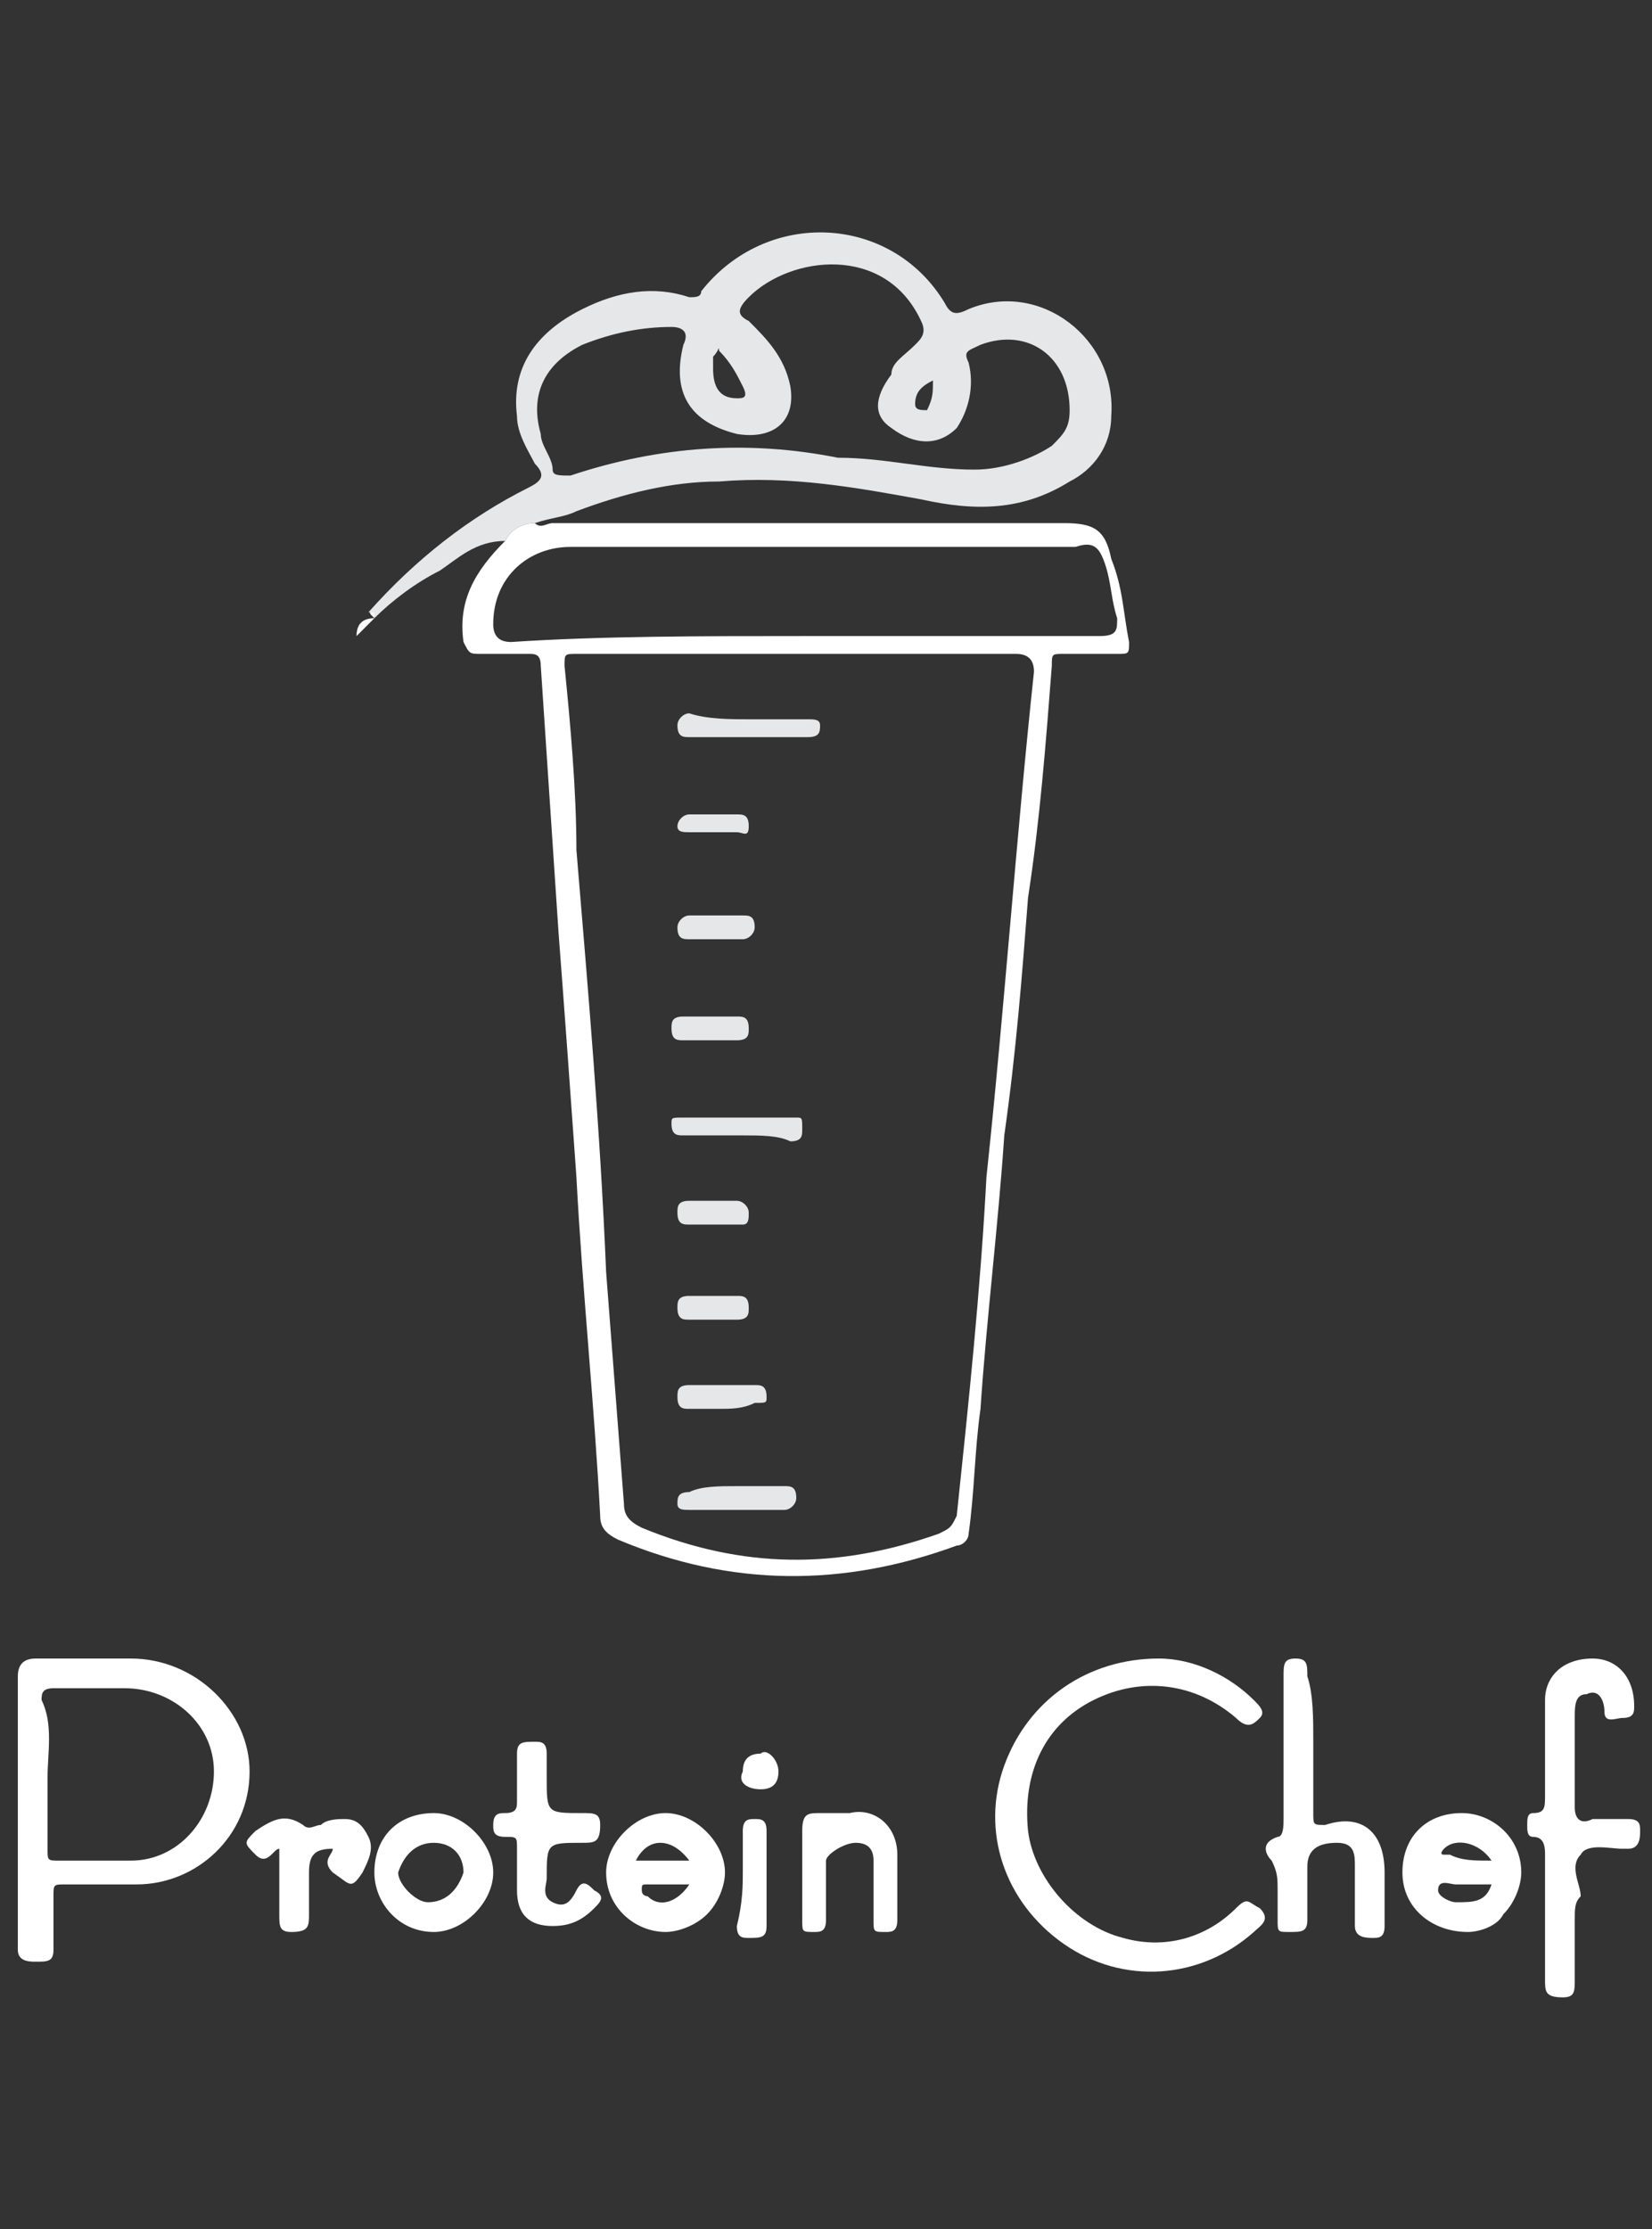 <?xml version="1.0" encoding="utf-8"?>
<!-- Generator: Adobe Illustrator 26.3.1, SVG Export Plug-In . SVG Version: 6.00 Build 0)  -->
<svg version="1.1" id="Layer_1" xmlns="http://www.w3.org/2000/svg" xmlns:xlink="http://www.w3.org/1999/xlink" x="0px" y="0px"
	 viewBox="0 0 27.8 37.5" style="enable-background:new 0 0 27.8 37.5;" xml:space="preserve">
<rect x="0" y="0" width="27.8" height="37.5" fill="#333333" stroke="none"/>
<style type="text/css">
	.st0{fill:#E6E7E8;}
	.st1{fill:#FFFFFF;}
	.st2{fill:#F6F6F6;}
</style>
<g>
	<path class="st0" d="M8.5,9.1C8,9.1,7.7,9.4,7.4,9.6C7,9.8,6.6,10.1,6.3,10.4c0,0,0-0.1-0.1-0.1C7,9.4,7.9,8.7,8.9,8.2
		C9.1,8.1,9.2,8,9,7.8C8.9,7.6,8.7,7.3,8.7,7C8.6,6.2,9,5.6,9.8,5.2C10.4,4.9,11,4.8,11.6,5c0.1,0,0.2,0,0.2-0.1
		c1.1-1.4,3.2-1.3,4.1,0.2c0.1,0.2,0.2,0.2,0.4,0.1c1.2-0.5,2.5,0.5,2.4,1.8c0,0.5-0.3,0.9-0.7,1.1c-0.8,0.5-1.6,0.5-2.5,0.3
		c-1.1-0.2-2.2-0.4-3.4-0.3c-0.8,0-1.6,0.2-2.4,0.5C9.5,8.7,9.3,8.7,9,8.8C8.8,8.8,8.6,8.9,8.5,9.1z M16.4,7.9c0.5,0,1-0.2,1.3-0.4
		C17.9,7.3,18,7.2,18,6.9c0-0.9-0.7-1.4-1.5-1.1c-0.2,0.1-0.3,0.1-0.2,0.3c0.1,0.4,0,0.8-0.2,1.1c-0.3,0.3-0.7,0.3-1.1,0
		c-0.3-0.2-0.3-0.5,0-0.9c0-0.2,0.2-0.3,0.4-0.5c0.1-0.1,0.2-0.2,0.1-0.4c-0.6-1.3-2.2-1.1-2.9-0.4c-0.2,0.2-0.2,0.3,0,0.4
		c0.3,0.3,0.6,0.6,0.7,1.1c0.1,0.6-0.3,0.9-0.9,0.8c-0.8-0.2-1.1-0.7-0.9-1.5c0.1-0.2,0-0.3-0.2-0.3c-0.5,0-1,0.1-1.5,0.3
		C9.2,6.1,8.9,6.6,9.1,7.3c0,0.2,0.2,0.4,0.2,0.6C9.3,8,9.4,8,9.6,8c1.5-0.5,3-0.6,4.5-0.3C14.9,7.7,15.6,7.9,16.4,7.9z M12,6.2
		c0,0.3,0.1,0.5,0.4,0.5c0.1,0,0.2,0,0.1-0.2c-0.1-0.2-0.2-0.4-0.4-0.6c0-0.1,0,0-0.1,0.1C12,6.1,12,6.1,12,6.2z M15.7,6.4
		c-0.2,0.1-0.3,0.2-0.3,0.4c0,0.1,0.1,0.1,0.2,0.1C15.7,6.7,15.7,6.6,15.7,6.4z"/>
	<path class="st1" d="M8.5,9.1C8.6,8.9,8.8,8.8,9,8.8c0.1,0.1,0.2,0,0.3,0c2.9,0,5.7,0,8.6,0c0.5,0,0.7,0.1,0.8,0.6
		c0.2,0.5,0.2,0.9,0.3,1.4c0,0.2,0,0.2-0.2,0.2c-0.3,0-0.6,0-0.9,0c-0.2,0-0.2,0-0.2,0.2c-0.1,1.3-0.2,2.6-0.4,3.9
		c-0.1,1.3-0.2,2.6-0.4,4c-0.1,1.5-0.3,3.1-0.4,4.6c-0.1,0.7-0.1,1.4-0.2,2.1c0,0.1-0.1,0.2-0.2,0.2c-1.9,0.7-3.8,0.7-5.7-0.1
		c-0.2-0.1-0.3-0.2-0.3-0.4c-0.1-1.9-0.3-3.8-0.4-5.7c-0.1-1.4-0.2-2.8-0.3-4.1c-0.1-1.5-0.2-3-0.3-4.5C9.1,11,9,11,8.9,11
		c-0.3,0-0.5,0-0.8,0c-0.2,0-0.2,0-0.3-0.2C7.7,10.1,8,9.6,8.5,9.1z M13.5,11c-1.3,0-2.5,0-3.8,0c-0.2,0-0.2,0-0.2,0.2
		c0.1,1,0.2,2.1,0.2,3.1c0.2,2.4,0.4,4.7,0.5,7.1c0.1,1.3,0.2,2.6,0.3,3.9c0,0.2,0.1,0.3,0.3,0.4c1.7,0.7,3.3,0.7,5,0.1
		c0.2-0.1,0.2-0.1,0.3-0.3c0.2-1.9,0.4-3.8,0.5-5.7c0.3-2.8,0.5-5.7,0.8-8.5c0-0.2-0.1-0.3-0.3-0.3C15.9,11,14.7,11,13.5,11z
		 M13.5,10.7L13.5,10.7c1.7,0,3.3,0,5,0c0.3,0,0.3-0.1,0.3-0.3c-0.1-0.3-0.1-0.6-0.2-0.9c-0.1-0.3-0.2-0.4-0.5-0.3
		c-2.8,0-5.7,0-8.5,0c-0.7,0-1.3,0.5-1.3,1.3c0,0.2,0.1,0.3,0.3,0.3C10.1,10.7,11.8,10.7,13.5,10.7z"/>
	<path class="st1" d="M0.3,30.5c0-0.8,0-1.5,0-2.3c0-0.2,0.1-0.3,0.3-0.3c0.5,0,1.1,0,1.6,0c1.1,0,2,0.9,2,1.9
		c0,1.1-0.9,1.9-1.9,1.9c-0.4,0-0.8,0-1.2,0c-0.2,0-0.2,0-0.2,0.2c0,0.3,0,0.6,0,0.9C0.9,33,0.8,33,0.6,33c-0.1,0-0.3,0-0.3-0.2
		C0.3,32.1,0.3,31.3,0.3,30.5L0.3,30.5z M0.8,29.9c0,0.4,0,0.8,0,1.2c0,0.2,0,0.2,0.2,0.2c0.4,0,0.8,0,1.2,0c0.8,0,1.4-0.7,1.4-1.5
		s-0.7-1.4-1.5-1.4c-0.4,0-0.8,0-1.2,0c-0.2,0-0.2,0.1-0.2,0.2C0.9,29,0.8,29.5,0.8,29.9z"/>
	<path class="st1" d="M19.5,27.9c0.6,0,1.2,0.3,1.6,0.7c0.1,0.1,0.2,0.2,0.1,0.3c-0.1,0.1-0.2,0.2-0.4,0c-0.7-0.6-1.6-0.7-2.4-0.3
		c-0.8,0.4-1.2,1.2-1.1,2.2c0.1,0.8,0.8,1.6,1.6,1.8c0.7,0.2,1.4,0,1.9-0.5c0.2-0.2,0.2-0.1,0.4,0c0.2,0.2,0,0.3-0.1,0.4
		c-0.9,0.8-2.2,0.9-3.2,0.2s-1.4-1.9-1-3C17.3,28.6,18.3,27.9,19.5,27.9z"/>
	<path class="st1" d="M26.5,32.3c0,0.3,0,0.7,0,1c0,0.2,0,0.3-0.2,0.3c-0.3,0-0.3-0.1-0.3-0.3c0-0.7,0-1.4,0-2.1
		c0-0.1,0-0.3-0.2-0.3c-0.1,0-0.1-0.1-0.1-0.2s0-0.2,0.1-0.2c0.2,0,0.2-0.1,0.2-0.3c0-0.5,0-1.1,0-1.6c0-0.4,0.3-0.7,0.8-0.7
		c0.4,0,0.7,0.3,0.7,0.8c0,0.1,0,0.2-0.2,0.2c-0.1,0-0.3,0.1-0.3-0.1s-0.1-0.4-0.3-0.3c-0.2,0-0.2,0.2-0.2,0.4c0,0.5,0,1,0,1.5
		c0,0.2,0.1,0.3,0.3,0.2c0.2,0,0.4,0,0.6,0s0.2,0.1,0.2,0.2s0,0.3-0.2,0.3h-0.1c-0.2,0-0.6-0.1-0.7,0.1c-0.2,0.2,0,0.5,0,0.7
		C26.5,32,26.5,32.1,26.5,32.3z"/>
	<path class="st1" d="M22.1,29.3c0,0.4,0,0.8,0,1.2c0,0.2,0,0.2,0.2,0.2c0.6-0.2,1,0.1,1,0.8c0,0.3,0,0.6,0,0.9
		c0,0.2-0.1,0.2-0.2,0.2s-0.3,0-0.3-0.2c0-0.3,0-0.6,0-1c0-0.2,0-0.4-0.3-0.4S22,31.1,22,31.4s0,0.6,0,0.9c0,0.2-0.1,0.2-0.3,0.2
		c-0.2,0-0.2,0-0.2-0.2s0-0.3,0-0.5s0-0.3-0.1-0.5c-0.1-0.1-0.2-0.3,0.1-0.4c0.1,0,0.1-0.2,0.1-0.3c0-0.8,0-1.6,0-2.4
		c0-0.2,0-0.3,0.2-0.3S22,28,22,28.2C22.1,28.5,22.1,28.9,22.1,29.3z"/>
	<path class="st1" d="M11.2,32.5c-0.5,0-1-0.4-1-1c0-0.5,0.5-1,1-1s1,0.5,1,1c0,0.2-0.1,0.5-0.3,0.7S11.4,32.5,11.2,32.5z
		 M11.6,31.3c-0.3-0.4-0.7-0.4-0.9,0C11,31.3,11.3,31.3,11.6,31.3z M11.6,31.7c-0.2,0-0.4,0-0.6,0h-0.1c-0.1,0-0.1,0-0.1,0.1
		s0.1,0.1,0.1,0.1C11.1,32.1,11.4,32,11.6,31.7z"/>
	<path class="st1" d="M24.7,32.5c-0.6,0-1.1-0.4-1.1-1c0-0.6,0.4-1,1-1c0.5,0,1,0.4,1,1c0,0.2-0.1,0.5-0.3,0.7
		C25.2,32.4,24.9,32.5,24.7,32.5z M25.1,31.3c-0.2-0.3-0.6-0.4-0.8-0.2c0,0-0.1,0.1,0,0.1h0.1C24.6,31.3,24.8,31.3,25.1,31.3z
		 M25.1,31.7c-0.2,0-0.4,0-0.6,0c-0.1,0-0.3-0.1-0.3,0.1c0,0.1,0.2,0.2,0.3,0.2C24.8,32,25,32,25.1,31.7z"/>
	<path class="st1" d="M9.2,29.9c0,0.6,0,0.6,0.6,0.6c0.2,0,0.3,0,0.3,0.2C10.1,31,10,31,9.8,31c-0.6,0-0.6,0-0.6,0.6
		c0,0.1-0.1,0.3,0.1,0.4c0.2,0.1,0.3,0,0.4-0.2c0.1-0.2,0.2-0.1,0.3,0c0.2,0.1,0.1,0.2,0,0.3c-0.2,0.2-0.4,0.3-0.7,0.3
		c-0.4,0-0.6-0.2-0.6-0.6c0-0.2,0-0.4,0-0.7c0-0.2,0-0.2-0.2-0.2s-0.2-0.1-0.2-0.2c0-0.2,0.1-0.2,0.2-0.2c0.2,0,0.2-0.1,0.2-0.2
		c0-0.3,0-0.5,0-0.8c0-0.2,0.1-0.2,0.3-0.2c0.1,0,0.2,0,0.2,0.2C9.2,29.6,9.2,29.8,9.2,29.9z"/>
	<path class="st1" d="M6.3,31.5c0-0.6,0.4-1,1-1c0.5,0,1,0.5,1,1s-0.5,1-1,1C6.7,32.5,6.3,32,6.3,31.5z M7.2,32
		c0.3,0,0.5-0.2,0.6-0.5c0-0.3-0.2-0.5-0.5-0.5s-0.5,0.2-0.6,0.5C6.7,31.7,7,32,7.2,32z"/>
	<path class="st1" d="M5.6,31.1c-0.3,0-0.4,0.1-0.4,0.4c0,0.2,0,0.5,0,0.7s0,0.3-0.3,0.3c-0.2,0-0.2-0.1-0.2-0.3c0-0.4,0-0.7,0-1.1
		l0,0c-0.1,0-0.2,0.3-0.4,0.1c-0.2-0.2-0.2-0.2,0-0.4c0.3-0.2,0.5-0.3,0.8-0.1c0.1,0.1,0.2,0,0.3,0c0.1-0.1,0.3-0.1,0.4-0.1
		c0.2,0,0.3,0.1,0.4,0.3c0.1,0.2,0,0.4-0.1,0.6c-0.2,0.3-0.2,0.2-0.5,0C5.4,31.3,5.6,31.2,5.6,31.1z"/>
	<path class="st1" d="M13.5,31.5c0-0.2,0-0.4,0-0.7c0-0.3,0.1-0.3,0.3-0.3s0.3,0,0.5,0c0.4-0.1,0.8,0.2,0.8,0.7c0,0.4,0,0.7,0,1.1
		c0,0.2-0.1,0.2-0.2,0.2c-0.2,0-0.2,0-0.2-0.2c0-0.3,0-0.6,0-1c0-0.2-0.1-0.3-0.3-0.3s-0.5,0.2-0.5,0.3c0,0.3,0,0.6,0,1
		c0,0.2-0.1,0.2-0.2,0.2c-0.2,0-0.2,0-0.2-0.2C13.5,32,13.5,31.7,13.5,31.5z"/>
	<path class="st1" d="M12.5,31.5c0-0.2,0-0.5,0-0.7s0.1-0.2,0.2-0.2c0.1,0,0.2,0,0.2,0.2c0,0.5,0,1.1,0,1.6c0,0.2-0.1,0.2-0.3,0.2
		c-0.1,0-0.2,0-0.2-0.2C12.5,32,12.5,31.7,12.5,31.5z"/>
	<path class="st1" d="M13.1,29.8c0,0.2-0.1,0.3-0.3,0.3s-0.4-0.1-0.3-0.3c0-0.2,0.1-0.3,0.3-0.3C12.9,29.4,13.1,29.6,13.1,29.8z"/>
	<path class="st1" d="M6.3,10.4c-0.1,0.1-0.2,0.2-0.3,0.3C6,10.5,6.1,10.4,6.3,10.4C6.2,10.4,6.2,10.4,6.3,10.4z"/>
	<path class="st2" d="M6.3,10.4C6.2,10.4,6.2,10.4,6.3,10.4c-0.1-0.1-0.1-0.1,0-0.1C6.3,10.3,6.3,10.4,6.3,10.4L6.3,10.4z"/>
	<path class="st1" d="M5.9,10.8L5.9,10.8L5.9,10.8L5.9,10.8L5.9,10.8z"/>
	<path class="st1" d="M5.9,10.8L5.9,10.8C5.9,10.8,5.8,10.8,5.9,10.8C5.8,10.8,5.9,10.8,5.9,10.8L5.9,10.8z"/>
	<path class="st0" d="M12.4,25c0.3,0,0.5,0,0.8,0c0.1,0,0.2,0,0.2,0.2c0,0.1-0.1,0.2-0.2,0.2c-0.5,0-1.1,0-1.6,0
		c-0.1,0-0.2,0-0.2-0.1s0-0.2,0.2-0.2C11.8,25,12.1,25,12.4,25z"/>
	<path class="st0" d="M12.6,12.1c0.3,0,0.7,0,1,0c0.1,0,0.2,0,0.2,0.1s0,0.2-0.2,0.2c-0.7,0-1.3,0-2,0c-0.1,0-0.2,0-0.2-0.2
		c0-0.1,0.1-0.2,0.2-0.2C11.9,12.1,12.3,12.1,12.6,12.1L12.6,12.1z"/>
	<path class="st0" d="M12.5,19.1c-0.3,0-0.6,0-1,0c-0.1,0-0.2,0-0.2-0.2c0-0.1,0-0.1,0.2-0.1c0.6,0,1.3,0,1.9,0c0.1,0,0.1,0,0.1,0.2
		c0,0.1,0,0.2-0.2,0.2C13.1,19.1,12.8,19.1,12.5,19.1z"/>
	<path class="st0" d="M12.1,23.7c-0.2,0-0.4,0-0.5,0s-0.2,0-0.2-0.2c0-0.1,0-0.2,0.2-0.2c0.4,0,0.7,0,1.1,0c0.1,0,0.2,0,0.2,0.2
		c0,0.1,0,0.1-0.2,0.1C12.5,23.7,12.3,23.7,12.1,23.7z"/>
	<path class="st0" d="M12,14c-0.1,0-0.3,0-0.4,0c-0.1,0-0.2,0-0.2-0.1s0.1-0.2,0.2-0.2c0.3,0,0.6,0,0.8,0c0.1,0,0.2,0,0.2,0.2
		S12.5,14,12.4,14C12.3,14,12.2,14,12,14z"/>
	<path class="st0" d="M12,21.8c0.1,0,0.3,0,0.4,0c0.1,0,0.2,0,0.2,0.2c0,0.1,0,0.2-0.2,0.2c-0.3,0-0.6,0-0.8,0c-0.1,0-0.2,0-0.2-0.2
		c0-0.1,0-0.2,0.2-0.2C11.7,21.8,11.9,21.8,12,21.8z"/>
	<path class="st0" d="M12,20.6c-0.1,0-0.3,0-0.4,0c-0.1,0-0.2,0-0.2-0.2c0-0.1,0-0.2,0.2-0.2c0.3,0,0.6,0,0.8,0
		c0.1,0,0.2,0.1,0.2,0.2s0,0.2-0.1,0.2C12.3,20.6,12.1,20.6,12,20.6z"/>
	<path class="st0" d="M12,15.8c-0.1,0-0.3,0-0.4,0c-0.1,0-0.2,0-0.2-0.2c0-0.1,0.1-0.2,0.2-0.2c0.3,0,0.6,0,0.9,0
		c0.1,0,0.2,0,0.2,0.2c0,0.1-0.1,0.2-0.2,0.2C12.3,15.8,12.2,15.8,12,15.8z"/>
	<path class="st0" d="M12,17.1c0.1,0,0.3,0,0.4,0c0.1,0,0.2,0,0.2,0.2c0,0.1,0,0.2-0.2,0.2c-0.3,0-0.6,0-0.9,0c-0.1,0-0.2,0-0.2-0.2
		c0-0.1,0-0.2,0.2-0.2S11.9,17.1,12,17.1z"/>
</g>
</svg>
